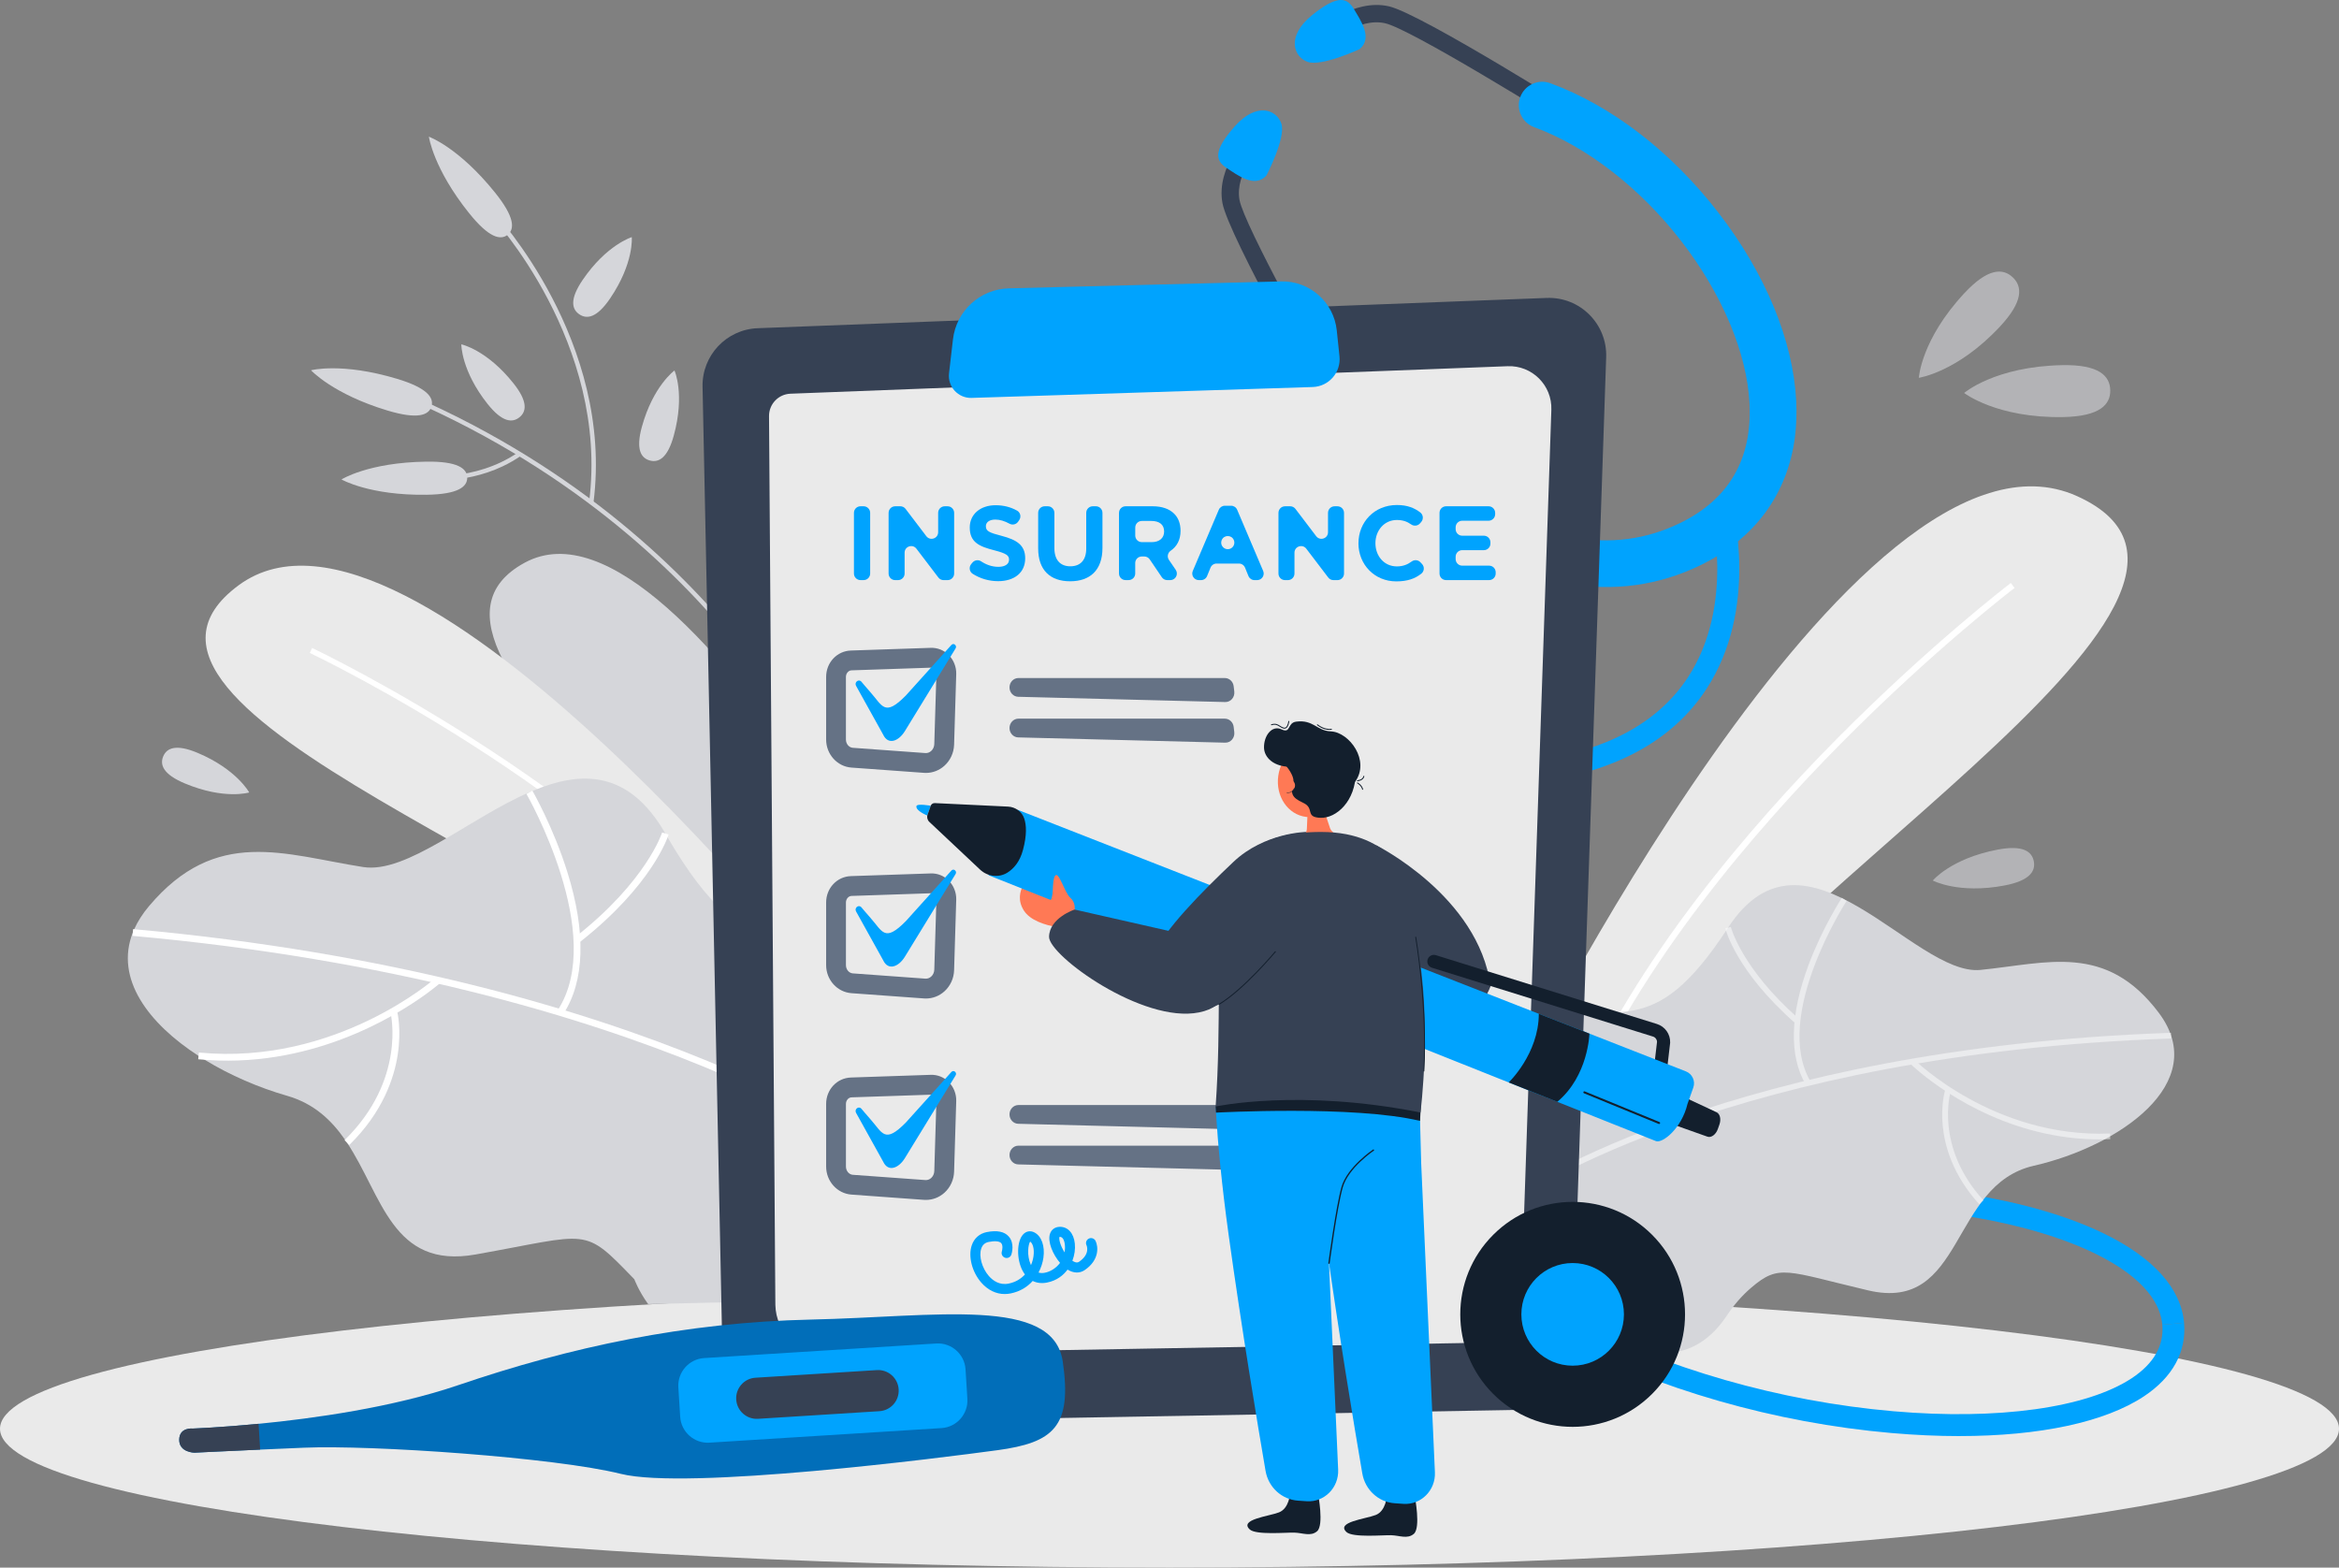 <svg width="561" height="376" viewBox="0 0 561 376" fill="none" xmlns="http://www.w3.org/2000/svg">
<rect x="0" y="0" width="561" height="376" fill="#808080" stroke="none"/>
<g clip-path="url(#clip0_251_4184)">
<path d="M518.62 317.741C518.244 313.337 515.101 306.778 502.256 300.553C492.299 295.731 478.373 292.18 463.047 290.559L463.596 285.346C479.739 287.054 493.897 290.679 504.536 295.836C516.46 301.614 523.132 309.033 523.84 317.293L518.62 317.741Z" fill="#00A3FE"/>
<path d="M369.025 187.586L368.296 182.394C385.428 179.988 397.707 173.308 404.795 162.539C416.324 145.017 410.335 122.348 410.271 122.123L415.325 120.742C415.603 121.764 421.991 145.944 409.17 165.425C401.216 177.508 387.712 184.965 369.025 187.586Z" fill="#00A3FE"/>
<path d="M324.009 99.817L320.402 101.878C317.766 97.259 294.623 56.529 293.198 48.688C291.617 39.99 299.434 32.103 299.768 31.772L302.696 34.72C302.633 34.784 296.098 41.41 297.287 47.941C298.385 53.986 316.949 87.434 324.009 99.813V99.817Z" fill="#364154"/>
<path d="M303.756 42.083C303.756 42.083 308.443 33.103 307.338 29.697C306.233 26.287 301.408 24.37 296.133 30.324C290.861 36.277 291.565 38.571 294.208 40.297C296.851 42.019 300.944 45.218 303.756 42.086V42.083Z" fill="#00A3FE"/>
<path d="M382.81 34.597L385.027 31.081C380.533 28.242 340.909 3.297 333.145 1.522C324.534 -0.444 316.316 7.024 315.971 7.341L318.787 10.399C318.853 10.339 325.755 4.097 332.223 5.577C338.21 6.943 370.77 26.988 382.813 34.597H382.81Z" fill="#364154"/>
<path d="M326.086 11.787C326.086 11.787 316.918 16.074 313.564 14.82C310.21 13.566 308.51 8.652 314.687 3.643C320.863 -1.367 323.122 -0.56 324.724 2.159C326.328 4.879 329.337 9.113 326.086 11.787Z" fill="#00A3FE"/>
<path d="M430.507 104.83C428.744 118.509 420.868 129.264 407.748 135.615C387.786 145.278 364.981 141.403 341.796 124.409C324.945 112.059 313.846 97.207 313.381 96.58C311.533 94.089 312.054 90.573 314.542 88.724C317.027 86.878 320.539 87.396 322.387 89.883C322.492 90.024 333.086 104.157 348.623 115.493C368.455 129.961 386.702 133.329 402.863 125.505C414.646 119.802 420.28 110.135 419.615 96.777C419.017 84.712 413.062 70.536 403.285 57.886C393.393 45.084 380.519 35.104 367.962 30.5C365.052 29.433 363.559 26.209 364.622 23.296C365.689 20.386 368.909 18.889 371.816 19.953C386.516 25.339 400.839 36.372 412.154 51.013C423.465 65.65 430.092 81.703 430.813 96.217C430.961 99.197 430.856 102.072 430.5 104.826L430.507 104.83Z" fill="#00A3FE"/>
<path d="M280.5 376C435.416 376 561 361.089 561 342.696C561 324.303 435.416 309.392 280.5 309.392C125.584 309.392 0 324.303 0 342.696C0 361.089 125.584 376 280.5 376Z" fill="#EAEAEA"/>
<path d="M362.863 261.719C362.863 261.719 445.144 95.001 498.219 119.019C551.294 143.037 413.583 218.523 391.464 267.813L362.863 261.719Z" fill="#EAEAEA"/>
<path d="M378.83 265.27C393.488 230.951 421.079 198.996 441.642 178.233C463.937 155.723 482.994 141.163 483.184 141.019L482.284 139.832C482.093 139.976 462.952 154.599 440.587 177.183C419.932 198.038 392.214 230.148 377.464 264.681L378.833 265.27H378.83Z" fill="white"/>
<path d="M487.791 279.614C467.544 284.236 471.257 314.951 448.065 309.505C428.452 304.886 426.784 303.1 420.076 308.814C417.778 310.773 415.8 313.08 414.139 315.606C412.147 318.632 408.286 323.099 402.356 324.209C366.132 330.986 315.911 277.814 353.448 247.786C356.158 245.616 360.128 244.75 364.527 244.01C388.388 240.012 395.958 250.911 414.473 222.504C432.995 194.089 459.003 234.241 475.016 232.638C491.029 231.036 505.103 226.069 517.783 242.932C530.463 259.809 508.041 275.006 487.791 279.614Z" fill="#D5D6DA"/>
<g opacity="0.5">
<path d="M365.446 286.744L364.671 285.617C365.168 285.275 415.487 251.351 520.714 247.726L520.76 249.093C415.93 252.707 365.938 286.403 365.446 286.744Z" fill="white"/>
<path d="M430.483 245.334C416.462 232.98 413.91 223.078 413.808 222.666L415.135 222.338C415.16 222.437 417.725 232.272 431.387 244.309L430.483 245.334Z" fill="white"/>
<path d="M433.048 260.06C429.071 253.222 429.332 243.302 433.798 231.374C437.145 222.44 441.72 215.412 441.766 215.342L442.906 216.092C442.726 216.367 425.084 243.651 434.227 259.373L433.045 260.06H433.048Z" fill="white"/>
<path d="M460.724 257.375C459.056 256.008 458.155 255.121 458.113 255.078L459.077 254.113C459.267 254.303 478.303 273.02 506.081 271.875L506.137 273.242C483.755 274.165 466.936 262.466 460.724 257.379V257.375Z" fill="white"/>
<path d="M474.72 288.837C468.301 281.827 466.415 274.767 465.961 270.082C465.468 264.981 466.496 261.578 466.542 261.433L467.847 261.838C467.809 261.969 463.976 275.077 475.731 287.914L474.724 288.837H474.72Z" fill="white"/>
</g>
<g opacity="0.6">
<path d="M479.127 203.787C485.183 202.635 487.348 204.221 487.802 206.595C488.252 208.969 486.816 211.238 480.76 212.39C469.727 214.486 463.578 211.199 463.578 211.199C463.578 211.199 467.932 205.915 479.127 203.787Z" fill="#D5D6DA"/>
</g>
<g opacity="0.6">
<path d="M494.65 87.582C503.413 87.417 506.071 90.154 506.137 93.592C506.204 97.03 503.649 99.866 494.886 100.032C478.923 100.335 471.092 94.258 471.092 94.258C471.092 94.258 478.454 87.892 494.65 87.582Z" fill="#D5D6DA"/>
</g>
<g opacity="0.6">
<path d="M471.145 70.321C476.769 64.287 480.358 64.283 482.72 66.488C485.081 68.694 485.324 72.28 479.7 78.311C469.456 89.302 460.228 90.616 460.228 90.616C460.228 90.616 460.752 81.471 471.148 70.317L471.145 70.321Z" fill="#D5D6DA"/>
</g>
<path d="M146.305 71.617C143.159 76.246 140.755 76.62 138.942 75.387C137.13 74.154 136.599 71.776 139.745 67.147C145.474 58.717 151.528 56.878 151.528 56.878C151.528 56.878 152.122 63.064 146.308 71.617H146.305Z" fill="#D5D6DA"/>
<path d="M161.596 104.499C160.115 109.895 157.961 111.03 155.849 110.448C153.734 109.867 152.464 107.792 153.945 102.395C156.645 92.564 161.772 88.865 161.772 88.865C161.772 88.865 164.334 94.526 161.596 104.502V104.499Z" fill="#D5D6DA"/>
<path d="M199.953 190.76L198.961 191.13C198.905 190.979 193.098 175.598 177.863 156.262C163.803 138.423 138.608 113.468 98.421 95.903L98.844 94.931C139.252 112.594 164.588 137.693 178.721 155.642C194.048 175.102 199.897 190.605 199.953 190.757V190.76Z" fill="#D5D6DA"/>
<path d="M142.346 120.541L141.297 120.407C146.175 82.246 118.062 52.048 117.777 51.749L118.545 51.02C118.833 51.323 147.287 81.872 142.346 120.541Z" fill="#D5D6DA"/>
<path d="M120.593 111.837C110.88 116.444 101.233 115.056 101.12 115.039L101.279 113.992C101.402 114.01 113.755 115.775 124.351 108.451L124.953 109.321C123.521 110.311 122.053 111.143 120.589 111.837H120.593Z" fill="#D5D6DA"/>
<path d="M95.254 90.869C102.475 93.039 104.115 95.389 103.485 97.488C102.855 99.588 100.195 100.648 92.973 98.478C79.818 94.526 74.599 88.812 74.599 88.812C74.599 88.812 81.909 86.86 95.254 90.869Z" fill="#D5D6DA"/>
<path d="M102.222 110.727C109.76 110.614 112.03 112.361 112.062 114.556C112.094 116.751 109.877 118.561 102.338 118.671C88.602 118.871 81.905 115 81.905 115C81.905 115 88.286 110.935 102.219 110.727H102.222Z" fill="#D5D6DA"/>
<path d="M123.158 91.947C126.642 96.326 126.287 98.735 124.573 100.102C122.859 101.469 120.434 101.275 116.95 96.897C110.605 88.921 110.644 82.591 110.644 82.591C110.644 82.591 116.722 83.855 123.158 91.947Z" fill="#D5D6DA"/>
<path d="M118.728 46.187C123.454 52.066 123.479 54.93 121.768 56.307C120.058 57.685 117.271 57.047 112.544 51.168C103.932 40.455 102.863 32.786 102.863 32.786C102.863 32.786 109.989 35.319 118.728 46.187Z" fill="#D5D6DA"/>
<path d="M237.856 261.366C237.856 261.366 165.165 113.704 125.875 134.953C86.586 156.202 196.487 223.099 216.287 266.756L237.853 261.37L237.856 261.366Z" fill="#D5D6DA"/>
<path d="M200.499 238.821C200.499 238.821 98.741 109.829 57.266 140.36C15.791 170.892 148.716 210.812 176.891 249.354L200.499 238.821Z" fill="#EAEAEA"/>
<path d="M187.347 244.827C168.371 217.853 138.651 195.308 117.056 181.139C93.645 165.784 74.497 156.702 74.307 156.611L74.867 155.42C75.056 155.512 94.293 164.632 117.777 180.037C139.467 194.265 169.328 216.924 188.421 244.066L187.344 244.827H187.347Z" fill="white"/>
<path d="M211.124 312.288C194.579 311.971 175.255 312.267 155.459 312.805C153.164 309.628 152.14 306.834 152.14 306.834C139.745 294.036 141.899 295.946 114.036 300.899C94.047 304.442 91.703 286.818 83.218 274.062C83.066 273.83 82.908 273.597 82.75 273.368C79.477 268.644 75.271 264.678 68.883 262.839C62.105 260.894 55.176 257.918 49.112 254.201C48.609 253.895 48.109 253.581 47.616 253.261C35.594 245.472 27.489 234.756 31.857 223.666C31.959 223.402 32.068 223.141 32.188 222.88C33.008 221.045 34.172 219.203 35.721 217.36C51.864 198.193 68.229 205.01 87.117 207.965C97.559 209.596 112.46 196.294 127.093 189.971C127.301 189.879 127.515 189.791 127.723 189.703C139.344 184.845 150.753 184.588 159.583 199.919C159.583 199.919 159.583 199.919 159.583 199.926C159.763 200.236 159.942 200.546 160.118 200.849C179.851 234.611 189.621 222.458 217.409 228.711C222.576 229.877 227.232 231.166 230.304 233.917C258.958 259.559 239.725 295.037 211.124 312.291V312.288Z" fill="#D5D6DA"/>
<path d="M213.52 279.332L214.513 278.047C213.946 277.61 156.493 234.069 31.927 222.856L31.783 224.473C155.877 235.647 212.957 278.896 213.52 279.329V279.332Z" fill="white"/>
<path d="M139.097 225.945C156.536 212.214 160.213 200.638 160.361 200.155L158.809 199.68C158.774 199.792 155.086 211.291 138.094 224.67L139.097 225.945Z" fill="white"/>
<path d="M135.089 243.238C140.252 235.39 140.597 223.606 136.078 209.166C132.696 198.352 127.73 189.717 127.681 189.629L126.276 190.443C126.47 190.778 145.605 224.3 133.73 242.347L135.085 243.238H135.089Z" fill="white"/>
<path d="M102.44 238.236C104.506 236.725 105.636 235.731 105.689 235.686L104.608 234.477C104.372 234.689 80.568 255.638 47.697 252.454L47.542 254.071C74.029 256.635 94.743 243.869 102.444 238.24L102.44 238.236Z" fill="white"/>
<path d="M83.774 274.633C91.847 266.739 94.55 258.492 95.394 252.965C96.313 246.948 95.317 242.844 95.275 242.671L93.698 243.066C93.737 243.224 97.422 259.02 82.641 273.474L83.774 274.637V274.633Z" fill="white"/>
<path d="M44.305 187.896C39.149 185.733 38.301 183.45 39.145 181.425C39.993 179.403 42.214 178.406 47.37 180.569C56.763 184.507 59.772 190.077 59.772 190.077C59.772 190.077 53.835 191.894 44.305 187.896Z" fill="#D5D6DA"/>
<path d="M363.623 338.183L187.323 341.287C179.749 341.421 173.492 335.393 173.337 327.812L168.505 92.757C168.35 85.254 174.231 79.012 181.723 78.723L370.967 71.462C378.946 71.156 385.506 77.694 385.235 85.68L377.123 324.896C376.873 332.216 370.943 338.057 363.626 338.187L363.623 338.183Z" fill="#364154"/>
<path d="M353.04 322.102L198.247 324.825C191.595 324.941 186.105 319.65 185.968 312.992L184.447 99.813C184.426 96.928 186.7 94.543 189.582 94.434L361.603 87.836C367.466 87.611 372.287 92.416 372.087 98.285L364.89 310.431C364.671 316.857 359.463 321.989 353.04 322.102Z" fill="#EAEAEA"/>
<path d="M233.042 95.438L314.852 92.828C318.72 92.704 321.669 89.319 321.268 85.469L320.62 79.258C319.909 72.445 314.085 67.323 307.243 67.499L241.956 69.162C235.066 69.338 229.354 74.562 228.562 81.414L227.622 89.541C227.249 92.754 229.815 95.544 233.046 95.442L233.042 95.438Z" fill="#00A3FE"/>
<path d="M206.39 121.432H207.129C208.002 121.432 208.706 122.141 208.706 123.011V137.563C208.706 138.437 207.999 139.141 207.129 139.141H206.39C205.517 139.141 204.814 138.433 204.814 137.563V123.011C204.814 122.137 205.521 121.432 206.39 121.432Z" fill="#00A3FE"/>
<path d="M214.706 121.432H215.938C216.431 121.432 216.895 121.661 217.195 122.056L222.178 128.612C223.093 129.813 225.011 129.168 225.011 127.657V123.014C225.011 122.141 225.718 121.436 226.588 121.436H227.274C228.147 121.436 228.851 122.144 228.851 123.014V137.567C228.851 138.44 228.143 139.145 227.274 139.145H226.32C225.827 139.145 225.363 138.916 225.064 138.521L219.799 131.606C218.884 130.405 216.966 131.053 216.966 132.564V137.567C216.966 138.44 216.258 139.145 215.389 139.145H214.703C213.83 139.145 213.126 138.437 213.126 137.567V123.014C213.126 122.141 213.834 121.436 214.703 121.436L214.706 121.432Z" fill="#00A3FE"/>
<path d="M232.943 135.294L233.236 134.946C233.746 134.336 234.633 134.192 235.294 134.629C236.561 135.46 237.909 135.957 239.468 135.957C241.027 135.957 242.02 135.323 242.02 134.238C242.02 133.251 241.414 132.744 238.455 131.987C234.89 131.074 232.592 130.088 232.592 126.523C232.592 123.31 235.171 121.182 238.786 121.182C240.728 121.182 242.456 121.64 243.955 122.486C244.754 122.933 244.976 123.99 244.455 124.744L244.188 125.131C243.727 125.801 242.836 126.005 242.125 125.614C240.975 124.983 239.841 124.621 238.733 124.621C237.241 124.621 236.459 125.304 236.459 126.213C236.459 127.375 237.216 127.756 240.278 128.541C243.867 129.478 245.891 130.768 245.891 133.907C245.891 137.422 243.213 139.398 239.394 139.398C237.276 139.398 235.143 138.814 233.292 137.63C232.496 137.123 232.342 136.02 232.947 135.294H232.943Z" fill="#00A3FE"/>
<path d="M248.999 131.553V123.011C248.999 122.137 249.706 121.432 250.575 121.432H251.314C252.187 121.432 252.891 122.141 252.891 123.011V131.451C252.891 134.336 254.33 135.83 256.709 135.83C259.089 135.83 260.528 134.389 260.528 131.578V123.011C260.528 122.137 261.235 121.432 262.105 121.432H262.844C263.716 121.432 264.42 122.141 264.42 123.011V131.427C264.42 136.792 261.411 139.423 256.66 139.423C251.909 139.423 249.002 136.767 249.002 131.553H248.999Z" fill="#00A3FE"/>
<path d="M268.39 123.011C268.39 122.137 269.097 121.432 269.967 121.432H276.477C278.726 121.432 280.472 122.067 281.633 123.229C282.619 124.215 283.15 125.607 283.15 127.33C283.15 129.531 282.235 131.106 280.785 132.092C280.06 132.586 279.866 133.568 280.363 134.291L281.992 136.675C282.707 137.722 281.957 139.145 280.69 139.145H279.965C279.441 139.145 278.955 138.884 278.659 138.451L275.756 134.167C275.464 133.734 274.975 133.473 274.45 133.473H273.856C272.983 133.473 272.279 134.181 272.279 135.051V137.56C272.279 138.433 271.571 139.138 270.702 139.138H269.963C269.09 139.138 268.386 138.43 268.386 137.56V123.007L268.39 123.011ZM276.228 130.035C278.124 130.035 279.212 129.024 279.212 127.481C279.212 125.811 278.051 124.952 276.154 124.952H273.863C272.99 124.952 272.286 125.66 272.286 126.53V128.457C272.286 129.33 272.993 130.035 273.863 130.035H276.228Z" fill="#00A3FE"/>
<path d="M293.775 121.306H295.278C295.911 121.306 296.481 121.683 296.728 122.267L302.967 136.947C303.411 137.989 302.647 139.145 301.517 139.145H300.894C300.254 139.145 299.677 138.757 299.434 138.162L298.618 136.154C298.375 135.559 297.798 135.171 297.157 135.171H291.797C291.157 135.171 290.579 135.559 290.337 136.154L289.52 138.162C289.277 138.757 288.7 139.145 288.06 139.145H287.535C286.405 139.145 285.642 137.989 286.085 136.947L292.325 122.267C292.571 121.686 293.145 121.306 293.775 121.306ZM295.936 129.552C295.401 128.245 293.553 128.245 293.018 129.552C292.592 130.592 293.356 131.729 294.479 131.729C295.601 131.729 296.365 130.592 295.939 129.552H295.936Z" fill="#00A3FE"/>
<path d="M308.215 121.432H309.446C309.939 121.432 310.404 121.661 310.703 122.056L315.686 128.612C316.601 129.813 318.519 129.168 318.519 127.657V123.014C318.519 122.141 319.227 121.436 320.096 121.436H320.782C321.655 121.436 322.359 122.144 322.359 123.014V137.567C322.359 138.44 321.651 139.145 320.782 139.145H319.828C319.336 139.145 318.871 138.916 318.572 138.521L313.307 131.606C312.392 130.405 310.474 131.053 310.474 132.564V137.567C310.474 138.44 309.767 139.145 308.897 139.145H308.211C307.338 139.145 306.634 138.437 306.634 137.567V123.014C306.634 122.141 307.342 121.436 308.211 121.436L308.215 121.432Z" fill="#00A3FE"/>
<path d="M325.822 130.289C325.822 125.255 329.612 121.13 335.049 121.13C337.569 121.13 339.251 121.852 340.635 122.901C341.363 123.455 341.472 124.508 340.874 125.198L340.575 125.54C340.036 126.16 339.125 126.252 338.453 125.78C337.492 125.103 336.478 124.723 335.021 124.723C332.037 124.723 329.89 127.203 329.89 130.289C329.89 133.375 331.988 135.855 335.021 135.855C336.513 135.855 337.58 135.414 338.593 134.674C339.241 134.202 340.135 134.28 340.684 134.865L341.071 135.28C341.704 135.957 341.616 137.031 340.888 137.605C339.357 138.807 337.545 139.448 334.891 139.448C329.682 139.448 325.815 135.425 325.815 130.289H325.822Z" fill="#00A3FE"/>
<path d="M346.839 121.432H357.031C357.904 121.432 358.608 122.141 358.608 123.011V123.321C358.608 124.194 357.9 124.899 357.031 124.899H350.707C349.834 124.899 349.13 125.607 349.13 126.477V126.914C349.13 127.788 349.838 128.492 350.707 128.492H355.894C356.767 128.492 357.471 129.2 357.471 130.07V130.38C357.471 131.254 356.764 131.958 355.894 131.958H350.707C349.834 131.958 349.13 132.667 349.13 133.537V134.097C349.13 134.97 349.838 135.675 350.707 135.675H357.158C358.031 135.675 358.734 136.383 358.734 137.253V137.563C358.734 138.437 358.027 139.141 357.158 139.141H346.839C345.966 139.141 345.262 138.433 345.262 137.563V123.011C345.262 122.137 345.97 121.432 346.839 121.432Z" fill="#00A3FE"/>
<path d="M239.215 347.839C225.803 349.671 164.757 357.467 148.906 353.514C133.055 349.562 89.134 346.546 72.917 347.24C69.042 347.406 65.519 347.561 62.397 347.698C52.455 348.139 46.62 348.438 46.62 348.438C46.62 348.438 42.957 348.382 42.985 345.327C43.013 342.273 46.258 342.647 46.258 342.647C46.617 342.625 52.892 342.397 62.01 341.509C75.165 340.234 94.237 337.584 109.993 332.209C136.673 323.109 164.429 317.16 194.495 316.508C224.56 315.856 252.599 310.879 254.9 326.569C257.202 342.259 252.631 346.007 239.215 347.843V347.839Z" fill="#016EB9"/>
<path d="M62.01 341.505L62.397 347.695C52.455 348.135 46.62 348.434 46.62 348.434C46.62 348.434 42.957 348.378 42.985 345.324C43.013 342.27 46.258 342.643 46.258 342.643C46.617 342.622 52.892 342.393 62.01 341.505Z" fill="#364154"/>
<path d="M225.834 342.534L170.155 346.032C166.527 346.261 163.37 343.474 163.141 339.839L162.698 332.762C162.469 329.126 165.253 325.97 168.885 325.741L224.564 322.243C228.192 322.014 231.349 324.8 231.578 328.436L232.021 335.513C232.25 339.149 229.466 342.305 225.834 342.534Z" fill="#00A3FE"/>
<path d="M210.927 338.483L181.811 340.311C179.091 340.48 176.751 338.412 176.578 335.693C176.409 332.97 178.475 330.627 181.192 330.454L210.307 328.626C213.028 328.454 215.368 330.525 215.54 333.244C215.713 335.968 213.644 338.31 210.927 338.483Z" fill="#364154"/>
<path d="M469.959 344.454C464.771 344.454 459.327 344.211 453.678 343.721C425.724 341.287 397.545 333.202 374.335 320.95L376.778 316.311C399.386 328.246 426.858 336.123 454.132 338.497C479.162 340.674 500.549 337.701 511.339 330.539C516.597 327.052 519.046 322.743 518.62 317.741L523.839 317.294C524.434 324.254 521.112 330.345 514.232 334.907C504.846 341.135 489.164 344.45 469.955 344.45L469.959 344.454Z" fill="#00A3FE"/>
<path d="M396.255 334.336C406.782 323.799 406.782 306.716 396.255 296.18C385.729 285.643 368.662 285.643 358.136 296.18C347.61 306.716 347.61 323.799 358.136 334.336C368.662 344.873 385.729 344.873 396.255 334.336Z" fill="#131F2D"/>
<path d="M377.193 327.569C383.986 327.569 389.493 322.057 389.493 315.257C389.493 308.458 383.986 302.945 377.193 302.945C370.4 302.945 364.893 308.458 364.893 315.257C364.893 322.057 370.4 327.569 377.193 327.569Z" fill="#00A3FE"/>
<path d="M222.086 185.388C221.925 185.388 221.766 185.381 221.604 185.37L204.208 184.109C200.809 183.863 198.145 180.91 198.145 177.384V162.36C198.145 158.922 200.749 156.142 204.078 156.033L223.23 155.388C224.846 155.335 226.38 155.941 227.541 157.104C228.741 158.298 229.396 159.971 229.347 161.69L228.836 178.61C228.78 180.548 227.936 182.386 226.524 183.662C225.282 184.785 223.719 185.388 222.086 185.388ZM221.946 180.625C222.449 180.66 222.945 180.484 223.339 180.128C223.793 179.72 224.064 179.11 224.085 178.466L224.596 161.546C224.61 161.134 224.458 160.743 224.187 160.472C224.029 160.313 223.765 160.13 223.389 160.14L204.233 160.785C203.494 160.81 202.892 161.518 202.892 162.36V177.384C202.892 178.427 203.621 179.297 204.546 179.364L221.942 180.625H221.946Z" fill="#657285"/>
<path d="M206.545 163.445C205.869 162.818 204.877 163.663 205.317 164.491L211.824 176.208C213.028 178.79 215.544 177.782 217.026 175.369L229.16 155.578C229.632 154.937 228.826 154.123 228.235 154.645L217.254 166.834C212.134 172.033 211.669 169.275 208.755 166.02C207.963 165.136 206.545 163.445 206.545 163.445Z" fill="#00A3FE"/>
<path d="M293.87 168.391L244.209 167.126C243.051 167.098 242.125 166.101 242.125 164.878C242.125 163.638 243.083 162.631 244.262 162.631H293.771C294.848 162.631 295.756 163.473 295.89 164.597L296.041 165.861C296.203 167.225 295.176 168.422 293.873 168.387L293.87 168.391Z" fill="#657285"/>
<path d="M293.87 178.135L244.209 176.87C243.051 176.842 242.125 175.845 242.125 174.622C242.125 173.382 243.083 172.375 244.262 172.375H293.771C294.848 172.375 295.756 173.217 295.89 174.341L296.041 175.605C296.203 176.969 295.176 178.166 293.873 178.131L293.87 178.135Z" fill="#657285"/>
<path d="M222.086 239.497C221.925 239.497 221.766 239.49 221.604 239.48L204.208 238.219C200.809 237.972 198.145 235.02 198.145 231.494V216.469C198.145 213.031 200.749 210.251 204.078 210.142L223.23 209.498C224.846 209.441 226.38 210.051 227.541 211.213C228.741 212.407 229.396 214.081 229.347 215.8L228.836 232.72C228.78 234.657 227.936 236.496 226.524 237.771C225.282 238.895 223.719 239.497 222.086 239.497ZM221.946 234.735C222.452 234.77 222.945 234.594 223.339 234.238C223.793 233.829 224.064 233.223 224.085 232.575L224.596 215.655C224.61 215.243 224.458 214.852 224.187 214.581C224.029 214.422 223.765 214.239 223.389 214.25L204.236 214.894C203.497 214.919 202.896 215.627 202.896 216.469V231.494C202.896 232.536 203.624 233.406 204.55 233.473L221.946 234.735Z" fill="#657285"/>
<path d="M206.545 217.558C205.869 216.931 204.877 217.776 205.317 218.604L211.824 230.32C213.028 232.903 215.544 231.895 217.026 229.482L229.16 209.691C229.632 209.05 228.826 208.236 228.235 208.758L217.254 220.946C212.134 226.146 211.669 223.388 208.755 220.133C207.963 219.249 206.545 217.558 206.545 217.558Z" fill="#00A3FE"/>
<path d="M222.086 287.808C221.925 287.808 221.766 287.801 221.604 287.791L204.208 286.529C200.809 286.283 198.145 283.331 198.145 279.805V264.78C198.145 261.342 200.749 258.562 204.078 258.45L223.23 257.805C224.846 257.749 226.38 258.358 227.541 259.521C228.741 260.715 229.396 262.388 229.347 264.107L228.836 281.027C228.78 282.964 227.936 284.803 226.524 286.079C225.282 287.202 223.719 287.805 222.086 287.805V287.808ZM221.946 283.045C222.452 283.081 222.945 282.905 223.339 282.549C223.793 282.14 224.064 281.531 224.085 280.886L224.596 263.966C224.61 263.554 224.458 263.163 224.187 262.892C224.029 262.733 223.765 262.554 223.389 262.561L204.236 263.205C203.497 263.23 202.896 263.938 202.896 264.78V279.805C202.896 280.847 203.624 281.717 204.55 281.784L221.946 283.045Z" fill="#657285"/>
<path d="M206.545 265.868C205.869 265.241 204.877 266.087 205.317 266.915L211.824 278.631C213.028 281.214 215.544 280.206 217.026 277.793L229.16 258.002C229.632 257.361 228.826 256.547 228.235 257.069L217.254 269.257C212.134 274.457 211.669 271.699 208.755 268.444C207.963 267.559 206.545 265.868 206.545 265.868Z" fill="#00A3FE"/>
<path d="M293.87 270.811L244.209 269.546C243.051 269.518 242.125 268.521 242.125 267.299C242.125 266.059 243.083 265.051 244.262 265.051H293.771C294.848 265.051 295.756 265.893 295.89 267.017L296.041 268.282C296.203 269.645 295.176 270.843 293.873 270.807L293.87 270.811Z" fill="#657285"/>
<path d="M293.87 280.555L244.209 279.29C243.051 279.262 242.125 278.265 242.125 277.043C242.125 275.803 243.083 274.795 244.262 274.795H293.771C294.848 274.795 295.756 275.637 295.89 276.761L296.041 278.026C296.203 279.389 295.176 280.587 293.873 280.551L293.87 280.555Z" fill="#657285"/>
<path d="M259.532 222.888C259.532 222.888 248.569 223.12 245.56 218.385C242.555 213.647 247.654 209.529 247.654 209.529L263.966 218.223L259.532 222.891V222.888Z" fill="#FF7955"/>
<path d="M357.513 236.542C354.592 214.901 329.971 202.681 329.971 202.681C329.971 202.681 332.055 250.904 336.274 249.481C343.482 247.046 353.329 247.001 357.517 236.545L357.513 236.542Z" fill="#364154"/>
<path d="M401.681 262.099L411.711 266.781C412.545 267.172 412.844 268.465 412.393 269.737L412.017 270.804C411.545 272.139 410.426 272.96 409.518 272.636L399.242 268.99L401.684 262.099H401.681Z" fill="#131F2D"/>
<path d="M223.23 193.261C223.23 193.261 219.922 192.662 219.799 193.363C219.602 194.494 222.4 195.607 222.4 195.607L223.23 193.261Z" fill="#00A3FE"/>
<path d="M398.239 258.164C398.179 258.164 398.116 258.161 398.052 258.154C397.186 258.052 396.567 257.269 396.669 256.403L397.429 249.917C397.429 249.329 397.042 248.804 396.475 248.628L343.443 232.117C342.612 231.856 342.148 230.972 342.405 230.141C342.665 229.309 343.549 228.844 344.379 229.102L397.412 245.613C399.347 246.215 400.649 248.054 400.579 250.08C400.579 250.122 400.576 250.164 400.568 250.21L399.801 256.773C399.706 257.576 399.027 258.168 398.239 258.168V258.164Z" fill="#131F2D"/>
<path d="M237.086 209.927L397.194 273.71C398.784 274.256 403.338 270.656 404.743 264.773L406.129 260.863C406.689 259.288 405.883 257.555 404.32 256.963L244.04 194.219L237.086 209.927Z" fill="#00A3FE"/>
<path d="M381.219 247.92C381.219 247.92 380.966 258.062 373.516 264.276L361.853 259.63C361.853 259.63 369.06 252.782 369.078 243.168L381.219 247.92Z" fill="#131F2D"/>
<path d="M223.227 193.275L222.467 195.421C222.255 196.02 222.424 196.689 222.896 197.133L235.083 208.596C236.868 210.273 239.585 210.593 241.626 209.304C243.118 208.36 244.596 206.722 245.353 203.886C246.324 200.257 246.18 197.876 245.659 196.326C245.106 194.681 243.54 193.554 241.781 193.469L224.209 192.627C223.765 192.606 223.368 192.87 223.223 193.275H223.227Z" fill="#131F2D"/>
<path d="M397.926 269.599C397.894 269.599 397.862 269.592 397.834 269.582L379.914 262.23C379.791 262.18 379.731 262.036 379.78 261.912C379.829 261.789 379.974 261.729 380.097 261.779L398.017 269.131C398.14 269.18 398.2 269.324 398.151 269.448C398.112 269.543 398.021 269.599 397.926 269.599Z" fill="#131F2D"/>
<path d="M309.422 358.175C309.422 358.175 309.232 361.796 306.754 362.754C304.277 363.709 297.153 364.442 299.744 366.844C301.229 368.222 308.426 367.552 310.453 367.609C312.48 367.665 314.356 368.599 315.897 367.281C317.594 365.833 316.137 358.358 316.137 358.358C316.137 358.358 314.363 359.221 312.793 359.14C310.53 359.02 309.422 358.178 309.422 358.178V358.175Z" fill="#131F2D"/>
<path d="M291.646 266.872C292.117 274.394 293.015 284.152 294.669 296.087C297.822 318.84 301.651 341.787 303.537 352.792C304.213 356.727 307.423 359.679 311.319 359.94L313.413 360.081C317.622 360.363 321.141 356.833 320.951 352.514L317.657 278.332L317.344 266.534C317.344 266.534 290.871 254.532 291.649 266.869L291.646 266.872Z" fill="#00A3FE"/>
<path d="M332.628 358.802C332.628 358.802 332.438 362.423 329.96 363.382C327.483 364.336 320.36 365.069 322.95 367.471C324.435 368.849 331.632 368.18 333.659 368.232C335.686 368.289 337.562 369.222 339.104 367.905C340.8 366.457 339.343 358.982 339.343 358.982C339.343 358.982 337.569 359.845 336 359.764C333.737 359.644 332.628 358.802 332.628 358.802Z" fill="#131F2D"/>
<path d="M314.433 248.85C314.433 248.85 313.504 265.192 317.875 296.714C321.028 319.467 324.857 342.414 326.744 353.419C327.42 357.354 330.629 360.306 334.525 360.567L336.619 360.708C340.828 360.99 344.347 357.46 344.157 353.141L340.863 278.959L340.216 254.557L314.437 248.85H314.433Z" fill="#00A3FE"/>
<path d="M318.896 303.129L318.583 303.086C318.6 302.952 320.388 289.555 321.739 284.747C323.101 279.889 329.362 275.7 329.426 275.658L329.601 275.922C329.538 275.965 323.372 280.09 322.046 284.831C320.701 289.619 318.917 302.995 318.899 303.129H318.896Z" fill="#131F2D"/>
<path d="M318.994 198.609L317.365 193.719L316.89 192.296L314.099 183.926L313.733 192.254L313.515 197.253L313.444 198.834C313.399 199.909 312.691 200.134 311.836 201.068C311.488 201.445 309.267 203.738 311.79 204.774C314.933 206.063 320.807 204.111 323.038 201.55C323.02 201.547 319.522 200.191 318.998 198.612L318.994 198.609Z" fill="#FF7955"/>
<path d="M306.589 186.078C307.282 181.168 311.396 177.617 315.781 178.152C320.163 178.688 323.154 183.102 322.461 188.016C321.768 192.927 317.653 196.477 313.268 195.942C308.887 195.407 305.895 190.993 306.589 186.078Z" fill="#FF7955"/>
<path d="M310.017 183.922C305.441 184.081 303.221 181.629 303.168 179.357C303.101 176.444 305.075 173.861 307.373 174.946C309.672 176.028 308.686 173.372 310.896 173.09C315.028 172.562 315.802 175.292 319.181 175.426C323.64 175.602 328.722 182.506 324.988 187.547C324.988 187.547 313.631 183.799 310.02 183.922H310.017Z" fill="#131F2D"/>
<path d="M305.941 180.985C305.941 180.985 310.829 185.36 310.185 187.822C309.541 190.285 309.703 191.25 312.561 192.56C315.415 193.874 312.895 196.005 316.7 196.16C320.504 196.315 325.167 192.134 325.167 185.261C325.167 181.428 322.799 178.924 322.799 178.924L305.941 180.981V180.985Z" fill="#131F2D"/>
<path d="M307.718 187.713C308.271 186.984 309.292 186.762 309.992 187.223C310.696 187.685 310.816 188.65 310.259 189.379C309.707 190.108 308.686 190.33 307.986 189.869C307.282 189.407 307.162 188.442 307.718 187.713Z" fill="#FF7955"/>
<path d="M326.821 189.439C326.768 189.439 326.723 189.404 326.712 189.351C326.49 188.428 325.54 187.896 325.53 187.889C325.473 187.857 325.456 187.79 325.484 187.734C325.516 187.678 325.582 187.66 325.639 187.688C325.681 187.713 326.688 188.273 326.934 189.295C326.948 189.355 326.909 189.418 326.849 189.432C326.842 189.432 326.832 189.432 326.821 189.432V189.439Z" fill="#131F2D"/>
<path d="M325.583 187.371C325.523 187.371 325.473 187.325 325.47 187.265C325.466 187.202 325.516 187.149 325.575 187.146C325.59 187.146 326.828 187.061 327.004 186.173C327.015 186.114 327.075 186.071 327.138 186.085C327.201 186.096 327.24 186.159 327.226 186.219C327.015 187.28 325.646 187.371 325.59 187.375C325.59 187.375 325.586 187.375 325.583 187.375V187.371Z" fill="#131F2D"/>
<path d="M308.067 174.774C307.986 174.774 307.905 174.763 307.82 174.739C307.44 174.633 307.159 174.45 306.884 174.274C306.374 173.946 305.934 173.661 304.977 173.95C304.917 173.967 304.854 173.932 304.836 173.872C304.818 173.812 304.854 173.749 304.914 173.731C305.969 173.414 306.501 173.752 307.011 174.083C307.271 174.253 307.539 174.425 307.884 174.52C308.07 174.573 308.232 174.548 308.38 174.45C308.88 174.108 308.996 173.023 308.999 173.013C309.006 172.949 309.059 172.907 309.123 172.91C309.186 172.917 309.232 172.974 309.225 173.034C309.221 173.083 309.094 174.235 308.51 174.637C308.377 174.728 308.229 174.774 308.07 174.774H308.067Z" fill="#131F2D"/>
<path d="M318.832 175.066C317.217 175.066 315.957 173.978 315.901 173.925C315.855 173.883 315.848 173.812 315.89 173.763C315.933 173.717 316.003 173.71 316.052 173.752C316.066 173.766 317.569 175.063 319.322 174.802C319.385 174.792 319.441 174.837 319.452 174.897C319.462 174.961 319.42 175.017 319.357 175.028C319.181 175.056 319.008 175.066 318.836 175.066H318.832Z" fill="#131F2D"/>
<path d="M308.943 190.189C308.753 190.189 308.633 190.154 308.63 190.151C308.602 190.14 308.584 190.112 308.595 190.08C308.605 190.052 308.637 190.034 308.665 190.045C308.707 190.059 309.7 190.355 310.404 189.051C310.418 189.023 310.449 189.016 310.478 189.03C310.506 189.044 310.513 189.08 310.499 189.104C309.999 190.034 309.334 190.186 308.947 190.186L308.943 190.189Z" fill="#131F2D"/>
<path d="M291.646 266.873C291.646 266.873 324.836 265.058 340.589 268.859L340.825 264.364L318.737 257.819L300.905 258.259L295.425 259.429L291.561 265.404L291.646 266.876V266.873Z" fill="#131F2D"/>
<path d="M337.647 212.122C337.647 212.122 334.726 199.549 316.855 199.549C285.712 199.549 294.447 224.976 291.565 265.4C291.565 265.4 311.643 261.046 340.698 266.841C340.698 266.841 343.528 244.947 339.871 226.442C338.907 221.556 339.079 216.37 337.647 212.122Z" fill="#364154"/>
<path d="M313.268 199.549C313.268 199.549 303.277 199.694 295.848 206.715C288.419 213.732 278.853 223.402 276.822 228.964C274.324 235.812 278.923 242.685 284.769 242.833C290.611 242.981 295.851 238.74 295.851 238.74L313.272 199.553L313.268 199.549Z" fill="#364154"/>
<path d="M341.62 256.981L341.402 256.97C342.268 241.114 339.466 224.881 339.434 224.719L339.649 224.681C339.677 224.843 342.486 241.1 341.616 256.981H341.62Z" fill="#131F2D"/>
<path d="M292.385 241.016L292.272 240.825C298.142 237.359 305.783 228.228 305.86 228.136L306.029 228.277C305.952 228.369 298.29 237.532 292.385 241.016Z" fill="#131F2D"/>
<path d="M251.613 224.698C251.54 229.179 274.063 245.571 287.577 242.833C301.947 239.924 284.216 224.166 284.216 224.166L257.737 218.16C257.737 218.16 251.687 220.157 251.613 224.702V224.698Z" fill="#364154"/>
<path d="M257.741 218.157C257.741 218.157 258.047 216.494 256.692 215.314C255.337 214.134 253.919 208.744 253.039 210.096C252.155 211.446 252.968 215.747 251.617 216.208C250.266 216.67 257.741 218.157 257.741 218.157Z" fill="#FF7955"/>
<path d="M240.971 310.382C238.891 310.382 236.938 309.438 235.361 307.641C233.134 305.105 232.173 301.339 233.074 298.69C233.654 296.988 234.942 295.861 236.699 295.519C239.138 295.044 240.901 295.4 241.939 296.573C243.396 298.221 242.667 300.635 242.579 300.906C242.375 301.54 241.696 301.885 241.063 301.677C240.433 301.473 240.088 300.797 240.288 300.166C240.397 299.814 240.605 298.693 240.13 298.165C239.711 297.697 238.627 297.594 237.156 297.883C236.245 298.059 235.653 298.581 235.351 299.468C234.728 301.293 235.527 304.182 237.167 306.052C238.113 307.134 239.708 308.325 241.918 307.877C243.604 307.536 244.888 306.715 245.831 305.69C245.624 305.415 245.43 305.112 245.258 304.788C243.762 301.973 243.857 297.63 245.451 296.02C246.183 295.28 247.172 295.128 248.105 295.611C249.805 296.495 250.653 298.866 250.262 301.653C250.104 302.79 249.724 304.041 249.087 305.228C249.738 305.436 250.329 305.327 250.621 305.27C251.835 305.041 253.264 304.235 254.249 302.91C252.514 300.878 251.226 297.841 251.828 295.956C252.159 294.921 253.032 294.287 254.161 294.262C256.122 294.213 257.537 295.791 257.793 298.264C257.934 299.616 257.723 301.061 257.206 302.399C257.712 302.745 258.318 302.977 258.807 302.646C261.461 300.842 260.693 298.898 260.595 298.679C260.306 298.081 260.56 297.369 261.158 297.08C261.756 296.791 262.478 297.048 262.77 297.647C263.428 299.003 263.727 302.213 260.158 304.64C258.955 305.457 257.477 305.408 256.048 304.517C255.108 305.792 253.549 307.166 251.072 307.638C249.829 307.874 248.682 307.729 247.689 307.243C246.437 308.645 244.702 309.772 242.403 310.237C241.925 310.336 241.446 310.382 240.975 310.382H240.971ZM247.081 297.799C246.606 298.443 246.236 301.114 247.221 303.322C247.239 303.365 247.26 303.407 247.278 303.446C247.587 302.727 247.784 301.998 247.88 301.321C248.133 299.5 247.682 298.2 247.081 297.799ZM254.116 296.682C253.912 297.119 254.299 298.796 255.34 300.391C255.443 299.814 255.471 299.19 255.4 298.521C255.369 298.211 255.157 296.675 254.232 296.675H254.214C254.169 296.675 254.14 296.678 254.119 296.686L254.116 296.682Z" fill="#00A3FE"/>
</g>
<defs>
<clipPath id="clip0_251_4184">
<rect width="561" height="376" fill="white"/>
</clipPath>
</defs>
</svg>
